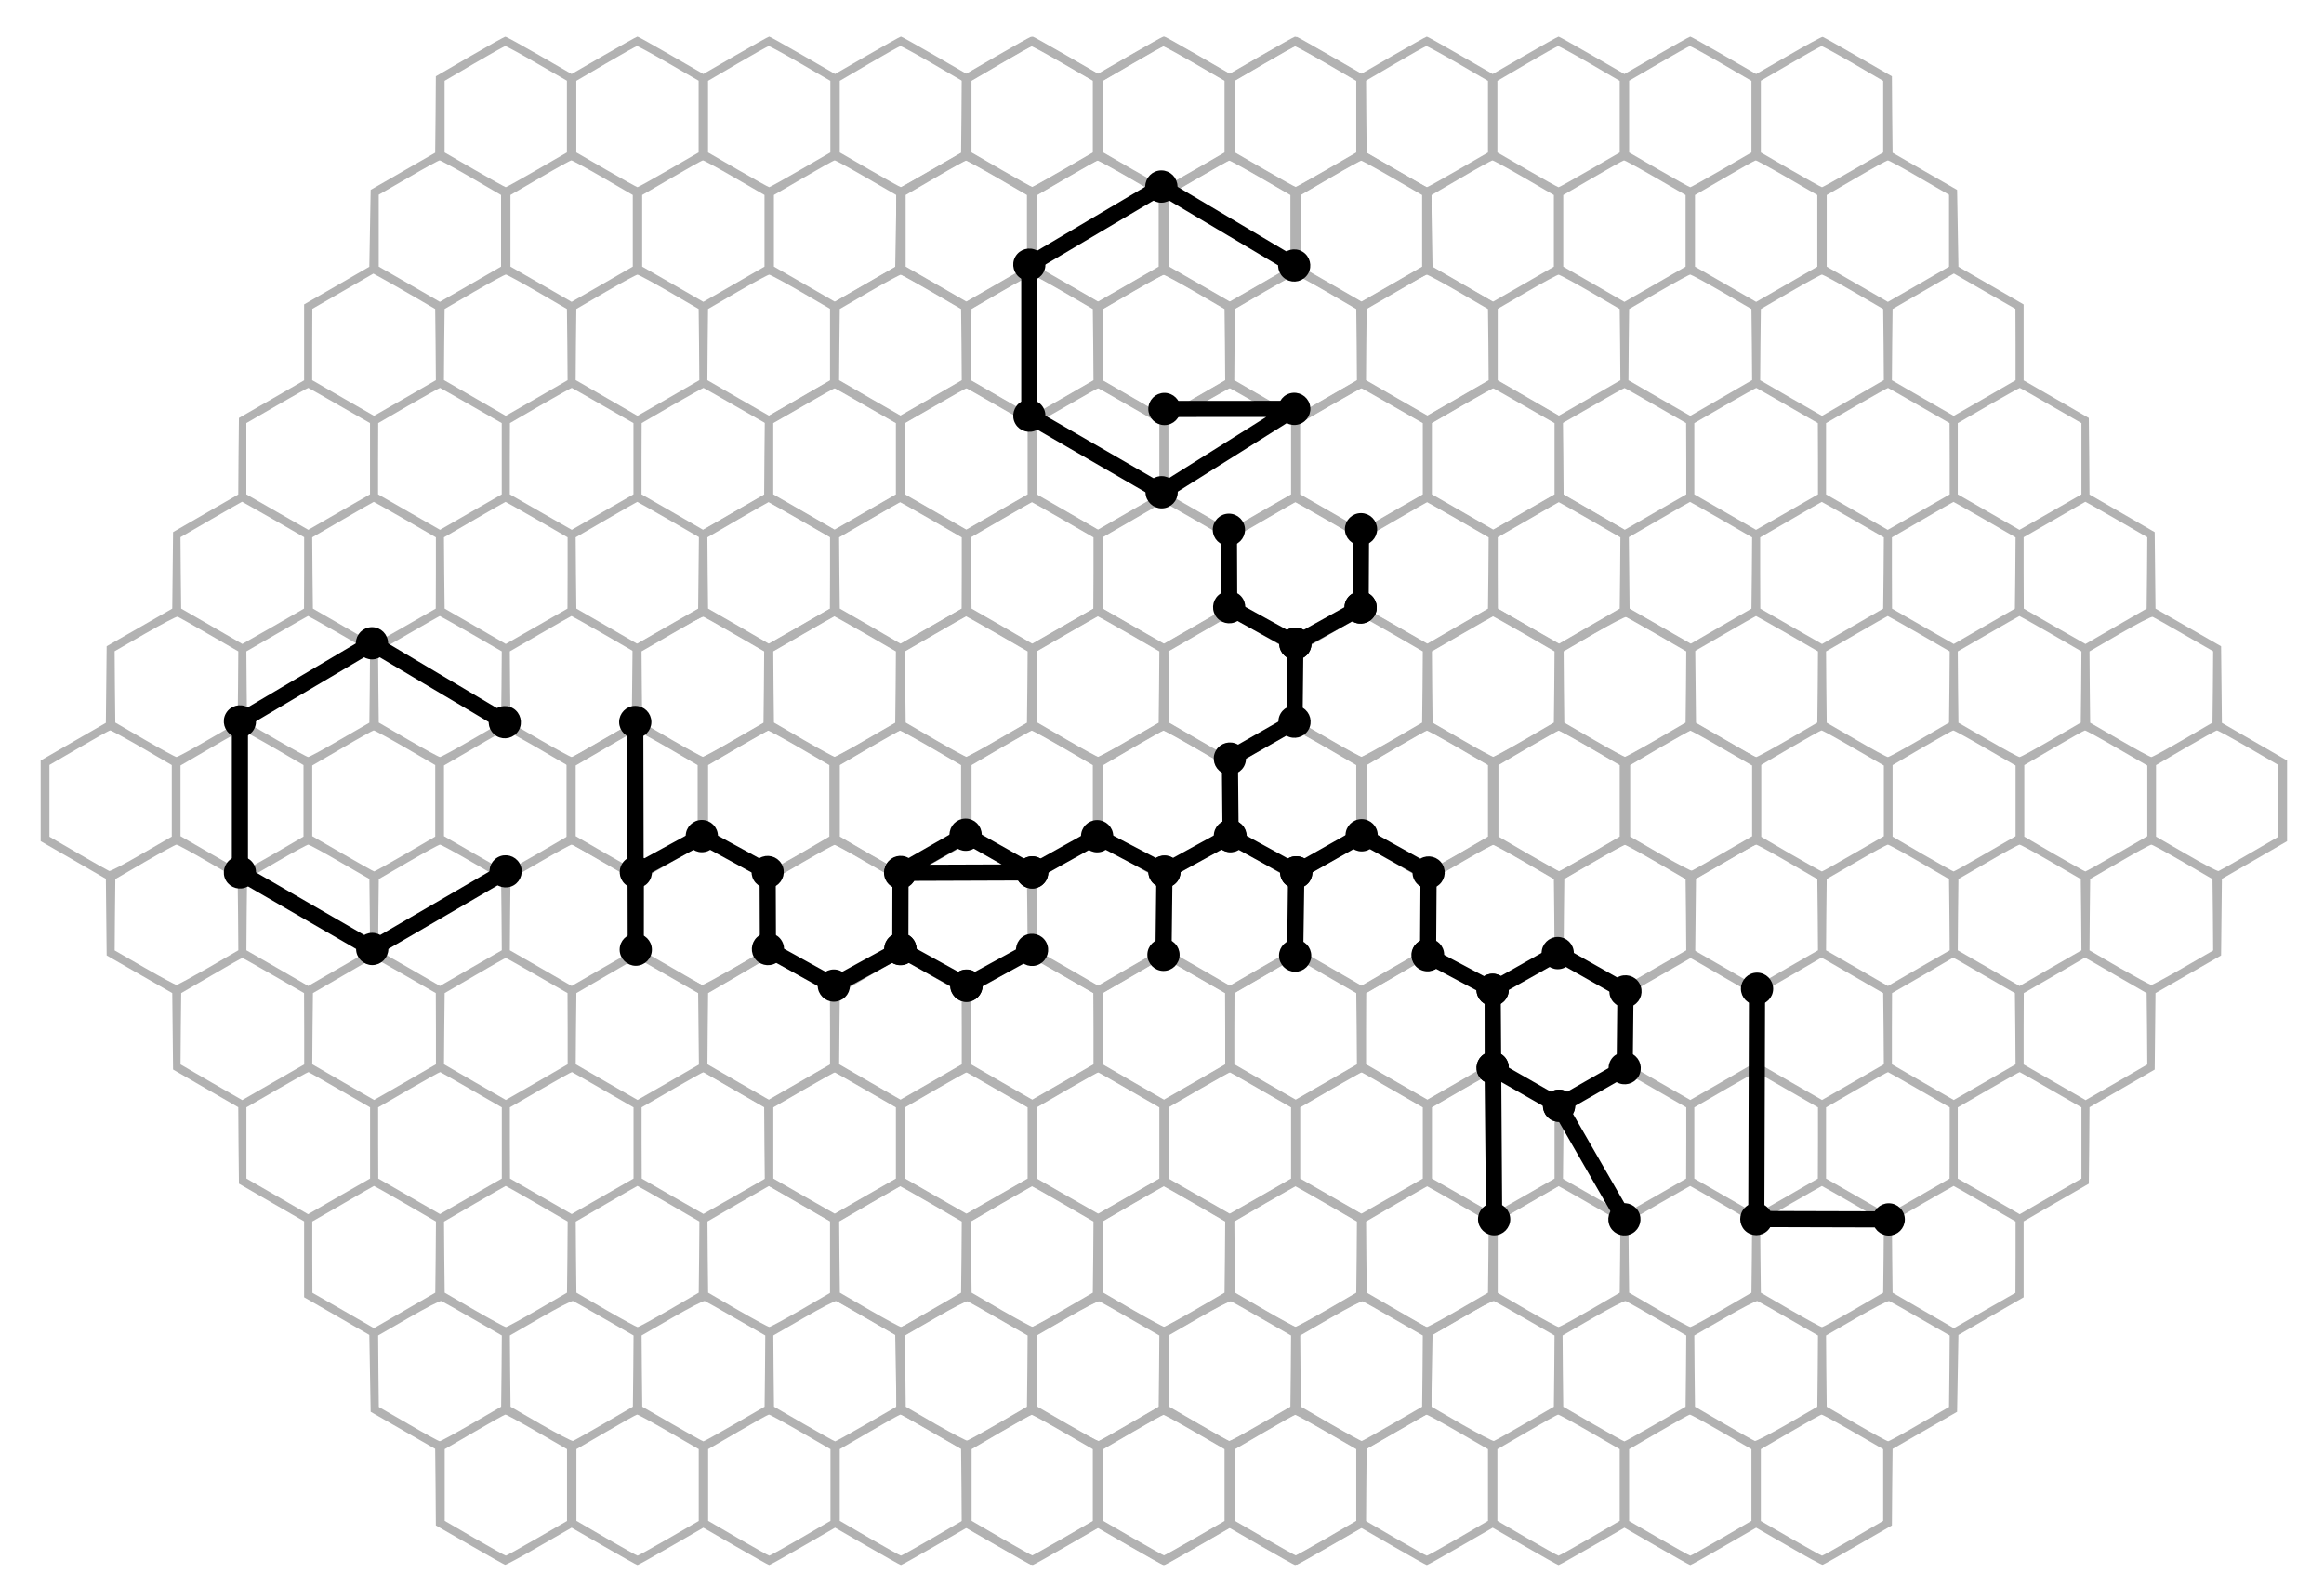 <?xml version="1.0" encoding="UTF-8" standalone="no"?>
<!-- Created with Inkscape (http://www.inkscape.org/) -->

<svg
   width="605.143mm"
   height="409.498mm"
   viewBox="0 0 605.143 409.498"
   version="1.1"
   id="svg5"
   xml:space="preserve"
   inkscape:version="1.2.2 (732a01da63, 2022-12-09)"
   sodipodi:docname="chemgymrl.svg"
   xmlns:inkscape="http://www.inkscape.org/namespaces/inkscape"
   xmlns:sodipodi="http://sodipodi.sourceforge.net/DTD/sodipodi-0.dtd"
   xmlns="http://www.w3.org/2000/svg"
   xmlns:svg="http://www.w3.org/2000/svg"><sodipodi:namedview
     id="namedview7"
     pagecolor="#ffffff"
     bordercolor="#000000"
     borderopacity="0.25"
     inkscape:showpageshadow="2"
     inkscape:pageopacity="0.0"
     inkscape:pagecheckerboard="0"
     inkscape:deskcolor="#d1d1d1"
     inkscape:document-units="mm"
     showgrid="false"
     inkscape:lockguides="true"
     inkscape:zoom="0.457453"
     inkscape:cx="551.96927"
     inkscape:cy="632.8519"
     inkscape:window-width="2560"
     inkscape:window-height="1400"
     inkscape:window-x="-12"
     inkscape:window-y="-12"
     inkscape:window-maximized="1"
     inkscape:current-layer="g6" /><defs
     id="defs2"><marker
       style="overflow:visible"
       id="Dot"
       refX="0"
       refY="0"
       orient="auto"
       inkscape:stockid="Dot"
       markerWidth="2"
       markerHeight="2"
       viewBox="0 0 5.667 5.667"
       inkscape:isstock="true"
       inkscape:collect="always"
       preserveAspectRatio="xMidYMid"><path
         transform="scale(0.5)"
         style="fill:context-stroke;fill-rule:evenodd;stroke:context-stroke;stroke-width:1pt"
         d="M 5,0 C 5,2.76 2.76,5 0,5 -2.76,5 -5,2.76 -5,0 c 0,-2.76 2.3,-5 5,-5 2.76,0 5,2.24 5,5 z"
         id="Dot1"
         sodipodi:nodetypes="sssss" /></marker><marker
       style="overflow:visible"
       id="Dot-9"
       refX="0"
       refY="0"
       orient="auto"
       inkscape:stockid="Dot"
       markerWidth="2"
       markerHeight="2"
       viewBox="0 0 5.667 5.667"
       inkscape:isstock="true"
       inkscape:collect="always"
       preserveAspectRatio="xMidYMid"><path
         transform="scale(0.5)"
         style="fill:context-stroke;fill-rule:evenodd;stroke:context-stroke;stroke-width:1pt"
         d="M 5,0 C 5,2.76 2.76,5 0,5 -2.76,5 -5,2.76 -5,0 c 0,-2.76 2.3,-5 5,-5 2.76,0 5,2.24 5,5 z"
         id="Dot1-1"
         sodipodi:nodetypes="sssss" /></marker></defs><g
     inkscape:label="Layer 1"
     inkscape:groupmode="layer"
     id="layer1"
     transform="translate(267.472,72.798)"><g
       transform="matrix(0.035,0,0,-0.035,-17.042,334.699)"
       fill="#000000"
       stroke="none"
       id="g6"><path
         d="M 253,11222 6.9448813e-6,11075 -2,10790 l -3,-284 -240,-138 -240,-138 -5,-286 -5,-286 -242,-140 -243,-140 V 9095 8813 L -1222,8673 l -243,-140 -3,-285 -2,-284 -243,-140 -242,-140 -3,-284 -3,-285 -244,-140 -244,-140 -3,-285 -3,-285 -243,-140 -242,-140 v -300 -300 l 243,-140 242,-140 3,-285 3,-285 244,-140 244,-140 3,-285 3,-284 242,-140 243,-140 2,-284 3,-285 242,-140 243,-140 v -282 -283 l 243,-140 242,-140 5,-286 5,-286 240,-138 240,-138 3,-284 L 6.9448813e-6,295 252,150 C 390,70 508,4 515,2 521,0 636,62 768,139 l 242,139 241,-139 C 1383,63 1495,0 1500,0 c 5,0 117,63 249,139 l 241,139 241,-139 C 2363,63 2475,0 2480,0 c 5,0 117,63 249,139 l 241,139 241,-139 C 3343,63 3455,0 3460,0 c 5,0 117,63 249,139 l 241,139 241,-139 C 4323,63 4435,0 4440,0 c 5,0 117,63 249,139 l 241,139 241,-139 C 5303,63 5415,0 5420,0 c 5,0 117,63 249,139 l 241,139 242,-139 C 6284,62 6399,0 6405,2 c 7,2 125,68 263,148 l 252,145 2,285 3,284 240,138 240,138 5,286 5,286 243,140 242,140 v 283 282 l 242,140 243,140 3,285 2,284 243,140 242,140 3,284 3,285 244,140 244,140 3,285 3,285 243,140 242,140 v 300 300 l -242,140 -243,140 -3,285 -3,285 -244,140 -244,140 -3,285 -3,284 -242,140 -243,140 -2,284 -3,285 -242,140 -243,140 v 282 283 l -242,140 -243,140 -5,286 -5,286 -240,138 -240,138 -3,284 -2,285 -252,145 c -138,80 -256,146 -263,148 -6,2 -121,-60 -253,-137 l -242,-139 -241,139 c -132,76 -244,139 -249,139 -5,0 -117,-63 -249,-139 l -241,-139 -241,139 c -132,76 -244,139 -249,139 -5,0 -117,-63 -249,-139 l -241,-139 -241,139 c -132,76 -244,139 -249,139 -5,0 -117,-63 -249,-139 l -241,-139 -241,139 c -132,76 -244,139 -249,139 -5,0 -117,-63 -249,-139 l -241,-139 -241,139 c -132,76 -244,139 -249,139 -5,0 -117,-63 -249,-139 l -241,-139 -241,139 c -132,76 -246,139 -252,138 -7,0 -126,-67 -264,-147 z m 499,-51 223,-129 v -267 -267 l -223,-129 c -123,-71 -227,-129 -232,-129 -4,0 -109,58 -232,129 l -223,129 v 267 266 L 285,11170 c 121,71 225,129 232,129 6,1 112,-57 235,-128 z m 980,0 223,-129 v -267 -267 l -223,-129 c -123,-71 -227,-129 -232,-129 -4,0 -109,58 -232,129 l -223,129 v 267 266 l 220,129 c 121,71 225,129 232,129 6,1 112,-57 235,-128 z m 980,0 223,-130 v -266 -267 l -223,-129 c -123,-71 -227,-129 -232,-129 -5,0 -109,58 -232,129 l -223,129 v 267 266 l 220,129 c 121,71 225,129 232,129 6,1 112,-57 235,-128 z m 980,0 223,-130 v -266 -267 l -223,-129 c -123,-71 -227,-129 -232,-129 -5,0 -109,58 -232,129 l -223,129 v 267 266 l 220,129 c 121,71 225,129 232,129 6,1 112,-57 235,-128 z m 980,0 223,-130 v -266 -267 l -223,-129 c -123,-71 -227,-129 -232,-129 -5,0 -109,58 -232,129 l -223,129 v 267 266 l 220,129 c 121,71 225,129 232,129 6,1 112,-57 235,-128 z m 980,0 223,-130 v -266 -267 l -223,-129 c -123,-71 -228,-129 -232,-129 -5,0 -109,58 -232,129 l -223,129 v 267 267 l 220,128 c 121,71 225,129 232,129 6,1 112,-57 235,-128 z m 980,0 223,-130 v -266 -267 l -223,-129 c -123,-71 -228,-129 -232,-129 -5,0 -109,58 -232,129 l -223,129 v 267 267 l 220,128 c 121,71 225,129 232,129 6,1 112,-57 235,-128 z M 263,10321 485,10192 V 9925 9659 L 258,9528 30,9397 l -227,131 -228,131 v 267 268 l 220,127 c 121,71 226,128 233,128 6,1 112,-57 235,-128 z m 980,0 222,-129 v -267 -266 l -227,-131 -228,-131 -227,131 -228,131 v 267 266 l 220,128 c 121,71 226,129 233,129 6,1 112,-57 235,-128 z m 979,0 223,-129 v -266 -267 l -227,-131 -228,-131 -227,131 -228,131 v 267 266 l 220,128 c 121,71 225,129 232,129 6,1 112,-57 235,-128 z m 980,0 223,-129 v -266 -267 l -227,-131 -228,-131 -227,131 -228,131 v 267 266 l 220,128 c 121,71 225,129 232,129 6,1 112,-57 235,-128 z m 981,0 222,-129 v -267 -266 l -227,-131 -228,-131 -227,131 -228,131 v 267 266 l 220,128 c 121,71 226,129 233,129 6,1 112,-57 235,-128 z m 979,0 223,-129 v -266 -267 l -227,-131 -228,-131 -227,131 -228,131 v 267 266 l 220,128 c 121,71 225,129 232,129 6,1 112,-57 235,-128 z m 980,0 223,-129 v -266 -267 l -227,-131 -228,-131 -227,131 -228,131 v 266 267 l 220,128 c 121,71 225,129 232,129 6,1 112,-57 235,-128 z m 983,0 220,-127 v -268 -267 l -227,-131 -228,-131 -227,131 -228,131 v 266 267 l 220,128 c 121,71 227,129 235,129 8,0 114,-57 235,-128 z m -7300,-878 170,-99 3,-265 L 6.9448811e-6,8814 -230,8681 l -230,-132 -230,132 -230,133 v 266 l 1,265 227,131 227,131 60,-33 c 33,-18 137,-77 230,-131 z M 7840,9080 v -266 l -230,-133 -230,-132 -230,132 -230,133 2,265 3,265 228,132 228,132 229,-132 229,-131 z m -7085,392 220,-128 3,-265 2,-265 -230,-133 -230,-132 -230,133 -230,133 2,264 3,265 L 285,9472 c 121,70 227,127 235,128 8,0 114,-58 235,-128 z m 980,0 220,-128 3,-265 2,-265 -230,-133 -230,-132 -230,133 -230,133 2,264 3,265 220,128 c 121,70 227,127 235,127 8,0 114,-57 235,-127 z m 980,0 220,-128 3,-265 2,-265 -230,-133 -230,-132 -230,132 -230,133 2,265 3,265 220,128 c 121,70 227,127 235,127 8,0 114,-57 235,-127 z m 980,0 220,-128 3,-265 2,-265 -230,-133 -230,-132 -230,132 -230,133 2,265 3,265 220,128 c 121,70 227,127 235,127 8,0 114,-57 235,-127 z m 980,0 220,-128 3,-265 2,-265 -230,-133 -230,-132 -230,132 -230,133 2,265 3,265 220,128 c 121,70 227,127 235,127 8,0 114,-57 235,-127 z m 980,0 220,-128 3,-265 2,-264 -230,-133 -230,-133 -230,132 -230,133 2,265 3,265 220,128 c 121,70 227,128 235,128 8,-1 114,-58 235,-128 z m 980,0 220,-128 3,-265 2,-264 -230,-133 -230,-133 -230,132 -230,133 2,265 3,265 220,128 c 121,70 227,128 235,128 8,-1 114,-58 235,-128 z m -7352,-847 227,-130 v -265 -265 l -230,-132 -229,-132 -231,132 -230,132 v 265 265 l 228,132 c 125,72 230,131 233,130 3,-1 108,-60 232,-132 z M 263,8625 490,8495 V 8230 7965 L 260,7833 31,7701 l -231,132 -230,132 v 265 l 1,265 227,132 C -77,8699 28,8757 31,8757 34,8756 139,8697 263,8625 Z m 980,0 227,-130 v -265 -265 l -230,-132 -229,-132 -231,132 -230,132 v 265 l 1,265 227,132 c 125,72 230,130 233,130 3,-1 108,-60 232,-132 z m 980,0 227,-130 v -265 -265 l -230,-132 -230,-133 -230,133 -230,132 v 265 l 1,265 227,132 c 125,72 230,130 233,130 3,-1 107,-60 232,-132 z m 980,0 227,-130 v -265 -265 l -230,-132 -230,-133 -230,133 -230,132 v 265 265 l 228,131 c 125,73 230,131 233,130 3,0 107,-59 232,-131 z m 980,0 227,-130 v -265 -265 l -230,-132 -230,-133 -230,133 -230,132 v 265 265 l 228,131 c 125,73 230,131 233,130 3,0 107,-59 232,-131 z m 980,0 226,-130 1,-265 v -265 l -230,-132 -230,-133 -230,133 -230,132 v 265 265 l 228,131 c 125,73 230,131 233,130 3,0 108,-59 232,-131 z m 980,0 226,-130 1,-265 v -265 l -230,-132 -231,-132 -229,132 -230,132 v 265 265 l 228,132 c 125,72 230,130 233,130 3,-1 108,-60 232,-132 z m 980,0 226,-130 1,-265 v -265 l -230,-132 -231,-132 -229,132 -230,132 v 265 265 l 228,132 c 125,72 230,130 233,130 3,-1 108,-60 232,-132 z m 981,0 226,-130 v -265 -265 l -230,-132 -231,-132 -229,132 -230,132 v 265 265 l 228,132 c 125,72 230,130 234,130 4,-1 109,-60 232,-132 z m -9313,-847 229,-132 v -266 l -1,-265 L -1210,6983 l -230,-131 -228,132 -227,131 -3,266 -2,265 227,132 c 126,72 229,132 231,132 2,0 106,-60 233,-132 z m 979,0 L 6.9448813e-6,7645 V 7380 L -1,7115 -231,6983 l -229,-131 -228,132 -227,131 -3,265 -2,265 227,132 c 126,73 229,132 231,132 1,1 106,-59 232,-131 z M 750,7778 980,7645 v -265 l -1,-265 -230,-132 -229,-131 -228,132 -227,131 -3,265 -2,265 L 287,7777 c 126,73 229,132 231,132 1,1 106,-59 232,-131 z m 980,0 230,-133 v -265 l -1,-265 -230,-132 -229,-131 -228,132 -227,131 -3,265 -2,265 227,132 c 126,73 229,132 231,132 1,1 106,-59 232,-131 z m 980,0 230,-133 -2,-265 -3,-265 -227,-131 -228,-132 -227,132 -228,131 -3,265 -2,265 227,132 c 126,73 229,132 231,132 1,1 106,-59 232,-131 z m 980,0 230,-133 -2,-265 -3,-265 -227,-131 -228,-132 -227,132 -228,131 -3,265 -2,265 227,132 c 126,73 229,132 231,132 1,1 106,-59 232,-131 z m 980,0 230,-133 -2,-265 -3,-265 -227,-131 -228,-132 -227,132 -228,131 -3,265 -2,265 227,132 c 126,73 229,132 231,132 1,1 106,-59 232,-131 z m 980,0 230,-133 -2,-265 -3,-265 -227,-131 -228,-132 -229,131 -230,132 -1,265 v 265 l 228,132 c 125,73 228,132 230,132 1,1 106,-59 232,-131 z m 980,0 230,-133 -2,-265 -3,-265 -227,-131 -228,-132 -229,131 -230,132 -1,265 v 265 l 228,132 c 125,73 228,132 230,132 1,1 106,-59 232,-131 z m 980,0 230,-133 -2,-265 -3,-265 -227,-131 -228,-132 -229,131 -230,132 -1,265 v 265 l 228,132 c 125,73 228,132 230,132 1,1 106,-59 232,-131 z m 982,0 228,-132 -2,-265 -3,-266 -227,-131 -228,-132 -230,131 -229,132 -1,265 v 266 l 228,131 c 125,73 229,132 231,133 2,0 107,-59 233,-132 z m -10280,-855 218,-126 -2,-265 -3,-266 -220,-127 c -121,-71 -227,-128 -235,-128 -8,0 -114,58 -235,128 l -220,128 -3,266 -2,265 227,131 c 126,72 234,129 242,126 8,-3 112,-62 233,-132 z m 970,6 228,-132 -2,-265 -3,-266 -220,-127 c -121,-71 -227,-128 -235,-128 -8,0 -114,58 -235,128 l -220,128 -3,265 -2,265 227,131 c 126,73 230,132 232,132 2,0 107,-59 233,-131 z M 262,6929 490,6797 488,6532 485,6266 265,6139 C 144,6068 38,6011 30,6011 c -8,0 -114,58 -235,128 l -220,128 -3,265 -2,265 227,131 c 126,73 230,132 232,132 2,0 107,-59 233,-131 z m 980,0 228,-132 -2,-265 -3,-266 -220,-127 c -121,-71 -227,-128 -235,-128 -8,0 -114,58 -235,128 l -220,128 -3,265 -2,265 227,131 c 126,73 230,132 232,132 2,0 107,-59 233,-131 z m 980,0 228,-132 -2,-265 -3,-265 -220,-128 c -121,-70 -227,-128 -235,-128 -8,0 -114,58 -235,128 l -220,128 -3,265 -2,265 227,131 c 126,73 230,132 232,132 2,0 107,-59 233,-131 z m 980,0 228,-132 -2,-265 -3,-265 -220,-128 c -121,-70 -227,-128 -235,-128 -8,0 -114,58 -235,128 l -220,128 -3,265 -2,265 227,131 c 126,73 230,132 232,132 2,0 107,-59 233,-131 z m 980,0 228,-132 -2,-265 -3,-265 -220,-128 c -121,-70 -227,-128 -235,-128 -8,0 -114,58 -235,128 l -220,128 -3,265 -2,265 227,131 c 126,73 230,132 232,132 2,0 107,-59 233,-131 z m 980,0 228,-132 -2,-265 -3,-265 -220,-128 c -121,-70 -227,-128 -235,-128 -8,0 -114,58 -235,128 l -220,128 -3,265 -2,265 227,131 c 126,73 230,132 232,132 2,0 107,-59 233,-131 z m 980,0 228,-132 -2,-265 -3,-265 -220,-128 c -121,-70 -227,-128 -235,-128 -8,0 -114,57 -235,128 l -220,127 -3,266 -2,265 227,131 c 126,73 230,132 232,132 2,0 107,-59 233,-131 z m 980,0 228,-132 -2,-265 -3,-265 -220,-128 c -121,-70 -227,-128 -235,-128 -8,0 -114,57 -235,128 l -220,127 -3,266 -2,265 227,131 c 126,73 230,132 232,132 2,0 107,-59 233,-131 z m 980,0 228,-132 -2,-265 -3,-265 -220,-128 c -121,-70 -227,-128 -235,-128 -8,0 -114,57 -235,128 l -220,127 -3,266 -2,265 227,131 c 126,73 230,132 232,132 2,0 107,-59 233,-131 z m 990,-6 218,-125 -2,-265 -3,-266 -220,-128 c -121,-70 -227,-128 -235,-128 -8,0 -114,57 -235,128 l -220,127 -3,266 -2,265 227,132 c 129,74 234,129 243,125 8,-3 113,-62 232,-131 z m -11280,-842 223,-130 v -266 -266 l -225,-130 c -123,-72 -231,-128 -240,-126 -8,3 -112,61 -230,130 l -215,125 v 267 267 l 220,128 c 121,71 225,129 232,129 6,1 112,-57 235,-128 z m 980,0 223,-130 V 5685 5419 L -1208,5289 c -123,-71 -227,-129 -231,-129 -5,0 -110,59 -234,131 l -227,131 v 263 263 l 223,130 c 122,72 227,130 234,131 6,1 112,-57 235,-128 z m 980,0 223,-130 V 5685 5419 L -228,5289 c -123,-71 -227,-129 -231,-129 -5,0 -110,59 -234,131 l -227,131 v 263 263 l 223,130 c 122,72 227,130 234,131 6,1 112,-57 235,-128 z M 752,6081 975,5951 V 5685 5419 L 752,5289 c -123,-71 -227,-129 -231,-129 -5,0 -110,59 -234,131 L 60,5422 v 263 263 L 283,6078 c 122,72 227,130 234,131 6,1 112,-57 235,-128 z m 980,0 223,-130 v -266 -266 l -223,-130 c -123,-71 -227,-129 -231,-129 -5,0 -110,59 -234,131 l -227,131 v 263 263 l 223,130 c 122,72 227,130 234,131 6,1 112,-57 235,-128 z m 980,0 223,-130 v -266 -266 l -223,-130 c -123,-71 -228,-129 -232,-129 -4,0 -109,58 -232,129 l -223,130 v 266 266 l 220,129 c 121,70 225,129 232,129 6,1 112,-57 235,-128 z m 980,0 223,-130 v -266 -266 l -223,-130 c -123,-71 -228,-129 -232,-129 -4,0 -109,58 -232,129 l -223,130 v 266 266 l 220,129 c 121,70 225,129 232,129 6,1 112,-57 235,-128 z m 980,0 223,-130 v -266 -266 l -223,-130 c -123,-71 -228,-129 -232,-129 -4,0 -109,58 -232,129 l -223,130 v 266 266 l 220,129 c 121,70 225,129 232,129 6,1 112,-57 235,-128 z m 981,-2 227,-131 v -263 -263 l -227,-131 c -124,-72 -229,-131 -234,-131 -4,0 -108,58 -231,129 l -223,130 v 266 266 l 220,129 c 121,70 225,129 231,129 6,1 113,-58 237,-130 z m 980,0 227,-131 v -263 -263 l -227,-131 c -124,-72 -229,-131 -234,-131 -4,0 -108,58 -231,129 l -223,130 v 266 266 l 220,129 c 121,70 225,129 231,129 6,1 113,-58 237,-130 z m 980,0 227,-131 v -263 -263 l -227,-131 c -124,-72 -229,-131 -234,-131 -4,0 -108,58 -231,129 l -223,130 v 266 266 l 220,129 c 121,70 225,129 231,129 6,1 113,-58 237,-130 z m 980,0 227,-131 v -263 -263 l -227,-131 c -124,-72 -229,-131 -234,-131 -4,0 -108,58 -231,129 l -223,130 v 266 266 l 220,129 c 121,70 225,129 231,129 6,1 113,-58 237,-130 z m 980,2 222,-129 v -267 -267 l -215,-125 c -118,-69 -222,-127 -230,-130 -9,-2 -117,54 -240,126 l -225,130 v 266 266 l 220,129 c 121,70 226,129 233,129 6,1 112,-57 235,-128 z m -11268,-850 220,-127 3,-266 2,-265 -222,-129 c -123,-70 -230,-128 -238,-128 -8,0 -115,57 -238,128 l -222,128 2,265 3,266 220,128 c 121,70 227,128 235,128 8,0 114,-57 235,-128 z m 980,0 220,-127 3,-266 2,-265 -230,-132 -230,-133 -230,133 -230,132 2,265 3,265 220,128 c 121,70 227,128 235,128 8,0 114,-57 235,-128 z M 265,5231 l 220,-127 3,-266 2,-265 -230,-132 -230,-133 -230,133 -230,132 2,265 3,265 220,128 c 121,70 227,128 235,128 8,0 114,-57 235,-128 z m 980,0 220,-127 3,-266 2,-265 -230,-132 -230,-133 -230,133 -230,132 2,265 3,265 220,128 c 121,70 227,128 235,128 8,0 114,-57 235,-128 z m 980,0 220,-128 3,-265 2,-265 -230,-132 -230,-133 -230,133 -230,132 2,265 3,265 220,128 c 121,70 227,128 235,128 8,0 114,-58 235,-128 z m 980,0 220,-128 3,-265 2,-265 -230,-132 -230,-133 -230,133 -230,132 2,265 3,265 220,128 c 121,70 227,128 235,128 8,0 114,-58 235,-128 z m 980,0 220,-128 3,-265 2,-265 -230,-132 -230,-133 -230,133 -230,132 2,265 3,265 220,128 c 121,70 227,128 235,128 8,0 114,-58 235,-128 z m 980,0 220,-128 3,-265 2,-265 -230,-132 -230,-133 -230,133 -230,132 2,265 3,265 220,128 c 121,70 227,128 235,128 8,0 114,-58 235,-128 z m 980,0 220,-128 3,-265 2,-265 -230,-132 -230,-133 -230,133 -230,132 2,265 3,266 220,127 c 121,71 227,128 235,128 8,0 114,-58 235,-128 z m 980,0 220,-128 3,-265 2,-265 -230,-132 -230,-133 -230,133 -230,132 2,265 3,266 220,127 c 121,71 227,128 235,128 8,0 114,-58 235,-128 z m 980,0 220,-128 3,-265 2,-265 -230,-132 -230,-133 -230,133 -230,132 2,265 3,266 220,127 c 121,71 227,128 235,128 8,0 114,-58 235,-128 z m 980,0 220,-128 3,-266 2,-265 -222,-128 c -123,-71 -230,-128 -238,-128 -8,0 -115,58 -238,128 l -222,129 2,265 3,266 220,127 c 121,71 227,128 235,128 8,0 114,-58 235,-128 z m -10292,-846 226,-130 1,-265 V 3724 L -1210,3592 l -231,-133 -230,132 -229,133 2,265 3,266 225,131 c 124,73 227,131 230,130 4,0 108,-59 233,-131 z m 980,0 L -1,4255 6.9448813e-6,3990 V 3725 L -230,3592 l -230,-132 -230,132 -230,133 2,265 3,265 225,131 c 124,73 227,131 230,130 3,0 108,-59 233,-131 z M 753,4385 979,4255 980,3990 V 3725 L 750,3592 520,3460 290,3592 60,3725 l 2,265 3,265 L 290,4386 c 124,73 227,131 230,130 3,0 108,-59 233,-131 z m 980,0 226,-130 1,-265 v -265 l -230,-133 -230,-132 -230,132 -230,133 2,265 3,265 225,131 c 124,73 227,131 230,130 3,0 108,-59 233,-131 z m 973,2 229,-132 3,-265 2,-265 -230,-133 -230,-132 -230,132 -230,133 2,265 3,265 225,131 c 124,73 225,132 226,133 1,1 104,-59 230,-132 z m 980,0 229,-132 3,-265 2,-265 -230,-133 -230,-132 -230,132 -230,133 2,265 3,265 225,131 c 124,73 225,132 226,133 1,1 104,-59 230,-132 z m 980,0 229,-132 3,-265 2,-265 -230,-133 -230,-132 -230,132 -230,133 2,265 3,265 225,131 c 124,73 225,132 226,133 1,1 104,-59 230,-132 z m 980,0 229,-132 3,-265 2,-265 -230,-133 -230,-132 -230,132 -230,133 v 265 l 1,265 227,131 c 125,73 227,132 228,133 1,1 104,-59 230,-132 z m 980,0 229,-132 3,-265 2,-265 -230,-133 -230,-132 -230,132 -230,133 v 265 l 1,265 227,131 c 125,73 227,132 228,133 1,1 104,-59 230,-132 z m 980,0 229,-132 3,-265 2,-265 -230,-133 -230,-132 -230,132 -230,133 v 265 l 1,265 227,131 c 125,73 227,132 228,133 1,1 104,-59 230,-132 z m 980,0 229,-132 3,-266 2,-265 -229,-133 -230,-132 -231,133 -230,132 v 266 l 1,265 227,131 c 125,73 227,132 228,133 1,1 104,-59 230,-132 z m -9302,-852 226,-130 v -265 -265 l -231,-132 -230,-133 -230,133 -229,132 v 265 265 l 228,132 c 125,72 230,131 234,130 3,-1 108,-60 232,-132 z M 264,3535 490,3405 V 3140 2875 L 260,2743 30,2611 l -230,132 -229,132 -1,265 v 265 l 228,132 C -77,3609 28,3668 32,3667 35,3666 140,3607 264,3535 Z m 980,0 226,-130 v -265 -265 l -230,-132 -230,-132 -230,132 -229,132 -1,265 v 265 l 228,132 c 125,72 230,131 234,130 3,-1 108,-60 232,-132 z m 980,0 226,-130 v -265 -265 l -230,-132 -230,-131 -230,131 -229,132 -1,265 v 265 l 228,132 c 125,72 230,131 234,130 3,-1 108,-60 232,-132 z m 980,0 226,-130 v -265 -265 l -230,-132 -230,-131 -230,131 -230,132 v 265 265 l 228,132 c 125,72 230,131 234,130 3,-1 108,-60 232,-132 z m 980,0 226,-130 v -265 -265 l -230,-132 -230,-131 -230,131 -230,132 v 265 265 l 228,132 c 125,72 230,131 234,130 3,-1 108,-60 232,-132 z m 980,0 226,-130 v -265 l -1,-265 -229,-132 -230,-131 -230,131 -230,132 v 265 265 l 228,132 c 125,72 230,131 234,130 3,-1 108,-60 232,-132 z m 980,0 226,-130 v -265 l -1,-265 -229,-132 -230,-132 -230,132 -230,132 v 265 265 l 228,132 c 125,72 230,131 233,130 4,-1 108,-60 233,-132 z m 980,0 226,-130 v -265 l -1,-265 -229,-132 -230,-132 -230,132 -230,132 v 265 265 l 228,132 c 125,72 230,131 233,130 4,-1 108,-60 233,-132 z m 980,0 226,-130 v -265 -265 l -229,-132 -230,-133 -230,133 -231,132 v 265 265 l 228,132 c 125,72 230,131 233,130 4,-1 108,-60 233,-132 z M -228,2688 6.9448811e-6,2556 -2,2291 l -3,-265 -228,-132 -228,-132 -229,132 -229,131 -1,265 v 266 l 228,131 c 125,73 229,133 231,133 2,0 107,-59 233,-132 z M 752,2688 980,2556 978,2291 975,2026 755,1898 c -121,-70 -227,-128 -235,-128 -8,1 -114,58 -235,128 l -220,128 -3,265 -2,264 L 287,2687 c 126,73 230,133 232,133 2,0 107,-59 233,-132 z m 980,0 228,-132 -2,-265 -3,-265 -220,-128 c -121,-70 -227,-128 -235,-128 -8,1 -114,58 -235,128 l -220,128 -3,265 -2,264 227,132 c 126,73 230,133 232,133 2,0 107,-59 233,-132 z m 979,0 229,-132 -2,-265 -3,-265 -220,-128 c -121,-70 -227,-127 -235,-127 -8,0 -114,57 -235,127 l -220,128 -3,265 -2,265 227,132 c 126,72 230,131 231,132 2,0 107,-59 233,-132 z m 980,0 229,-132 -2,-265 -3,-265 -220,-128 c -121,-70 -227,-127 -235,-127 -8,0 -114,57 -235,127 l -220,128 -3,265 -2,265 227,132 c 126,72 230,131 231,132 2,0 107,-59 233,-132 z m 980,0 229,-132 -2,-265 -3,-265 -220,-128 c -121,-70 -227,-127 -235,-127 -8,0 -114,57 -235,127 l -220,128 -3,265 -2,265 227,132 c 126,72 230,131 231,132 2,0 107,-59 233,-132 z m 980,0 229,-133 -2,-264 -3,-265 -220,-128 c -121,-70 -227,-127 -235,-127 -8,0 -114,57 -235,127 l -220,128 -3,265 -2,265 227,132 c 126,72 230,132 232,132 2,0 106,-60 232,-132 z m 980,0 229,-133 -2,-264 -3,-265 -220,-128 c -121,-70 -227,-127 -235,-128 -8,0 -114,58 -235,128 l -220,128 -3,265 -2,265 227,132 c 126,72 230,132 232,132 2,0 106,-60 232,-132 z m 980,0 229,-132 v -266 l -1,-265 -229,-131 -229,-132 -228,132 -228,132 -3,265 -2,265 227,132 c 126,72 230,132 232,132 2,0 106,-59 232,-132 z M 272,1833 490,1708 488,1443 485,1178 263,1049 C 140,978 34,920 28,921 c -7,0 -112,57 -233,128 l -220,127 -3,266 -2,266 227,131 C -73,1914 31,1968 40,1964 48,1961 153,1902 272,1833 Z m 980,0 218,-125 -2,-265 -3,-265 -215,-125 c -118,-69 -222,-127 -231,-130 -8,-2 -116,54 -240,125 l -224,130 -3,265 -2,265 227,131 c 130,75 234,129 243,125 8,-3 113,-62 232,-131 z m 980,0 218,-125 -2,-265 -3,-265 -223,-129 c -123,-71 -227,-129 -232,-129 -5,0 -109,58 -232,129 l -223,129 -3,265 -2,265 227,131 c 130,75 234,129 243,125 8,-3 113,-62 232,-131 z m 980,0 218,-125 -2,-265 -3,-265 -223,-129 c -123,-71 -227,-129 -232,-129 -5,0 -109,58 -232,129 l -223,129 -3,265 -2,265 227,131 c 130,75 234,129 243,125 8,-3 113,-62 232,-131 z m 980,0 218,-125 -2,-265 -3,-265 -215,-125 c -118,-69 -222,-127 -231,-130 -8,-2 -116,54 -240,125 l -224,130 -3,265 -2,265 227,131 c 130,75 234,129 243,125 8,-3 113,-62 232,-131 z m 980,0 218,-125 -2,-265 -3,-265 -223,-129 c -123,-71 -227,-129 -232,-129 -5,0 -109,58 -232,129 l -223,129 -3,265 -2,265 227,131 c 130,75 234,129 243,125 8,-3 113,-62 232,-131 z m 980,0 218,-125 -2,-265 -3,-265 -224,-130 c -124,-71 -232,-127 -240,-125 -9,3 -113,61 -231,130 l -215,125 -3,265 -2,265 227,131 c 130,75 234,129 243,125 8,-3 113,-62 232,-131 z m 980,0 218,-125 -2,-266 -3,-266 -220,-127 c -121,-71 -226,-128 -233,-128 -6,-1 -112,57 -235,128 l -222,129 -3,265 -2,265 227,131 c 130,75 234,129 243,125 8,-3 113,-62 232,-131 z M 752,991 975,862 V 595 328 L 752,199 C 629,128 524,70 520,70 515,70 411,128 288,199 L 65,329 V 595 862 L 285,990 c 121,71 225,129 232,129 6,1 112,-57 235,-128 z m 980,0 223,-129 V 595 328 L 1732,199 C 1609,128 1504,70 1500,70 c -5,0 -109,58 -232,129 l -223,130 v 266 267 l 220,128 c 121,71 225,129 232,129 6,1 112,-57 235,-128 z m 980,0 223,-129 V 595 329 L 2712,199 C 2589,128 2485,70 2480,70 c -5,0 -109,58 -232,129 l -223,130 v 266 267 l 220,128 c 121,71 225,129 232,129 6,1 112,-57 235,-128 z m 980,0 223,-129 V 595 329 L 3692,199 C 3569,128 3465,70 3460,70 c -5,0 -109,58 -232,129 l -223,130 v 266 267 l 220,128 c 121,71 225,129 232,129 6,1 112,-57 235,-128 z m 980,0 223,-129 V 595 329 L 4672,199 C 4549,128 4445,70 4440,70 c -5,0 -109,58 -232,129 l -223,130 v 266 267 l 220,128 c 121,71 225,129 232,129 6,1 112,-57 235,-128 z m 980,0 223,-129 V 595 329 L 5652,199 C 5529,128 5425,70 5420,70 c -4,0 -109,58 -232,129 l -223,129 v 267 267 l 220,128 c 121,71 225,129 232,129 6,1 112,-57 235,-128 z m 980,0 223,-129 V 595 329 L 6632,199 C 6509,128 6405,70 6400,70 c -4,0 -109,58 -232,129 l -223,129 v 267 267 l 220,128 c 121,71 225,129 232,129 6,1 112,-57 235,-128 z"
         id="path4"
         style="fill:#b2b2b2;fill-opacity:1;stroke:none;stroke-opacity:1" /><path
         d="m -3659.512,11222.323 -253,-147 -2,-285 -3,-284 -240,-138 -240,-138 -5,-286 -5,-286 -242,-140 -243,-140 v -283 -282 l -242,-140 -243,-140 -3,-285 -2,-284 -243,-140 -242,-140 -3,-284 -3,-285 -244,-140 -244,-140 -3,-285 -3,-285 -243,-140 -242,-140 v -300 -300 l 243,-140 242,-140 3,-285 3,-285 244,-140 244,-140 3,-285 3,-284 242,-140 243,-140 2,-284 3,-285 242,-140 243,-140 v -282 -283 l 243,-140 242,-140 5,-286 5,-286 240,-138 240,-138 3,-284 2,-285 252,-145 c 138,-80 256,-146 263,-148 6,-2 121,60 253,137 l 242,139 241,-139 c 132,-76 244,-139 249,-139 5,0 117,63 249,139 l 241,139 241,-139 c 132,-76 244,-139 249,-139 5,0 117,63 249,139 l 241,139 241,-139 c 132,-76 244,-139 249,-139 5,0 117,63 249,139 l 241,139 241,-139 c 132,-76 244,-139 249,-139 5,0 117,63 249,139 l 241,139 241,-139 c 132,-76 244,-139 249,-139 5,0 117,63 249,139 l 241,139 242,-139 c 132,-77 247,-139 253,-137 7,2 125,68 263,148 l 252,145 2,285 3,284 240,138 240,138 5,286 5,286 243,140 242,140 v 283 282 l 242,140 243,140 3,285 2,284 243,140 242,140 3,284 3,285 244,140 244,140 3,285 3,285 243,140 242,140 v 300 300 l -242,140 -243,140 -3,285 -3,285 -244,140 -244,140 -3,285 -3,284 -242,140 -243,140 -2,284 -3,285 -242,140 -243,140 v 282 283 l -242,140 -243,140 -5,286 -5,286 -240,138 -240,138 -3,284 -2,285 -252,145 c -138,80 -256,146 -263,148 -6,2 -121,-60 -253,-137 l -242,-139 -241,139 c -132,76 -244,139 -249,139 -5,0 -117,-63 -249,-139 l -241,-139 -241,139 c -132,76 -244,139 -249,139 -5,0 -117,-63 -249,-139 l -241,-139 -241,139 c -132,76 -244,139 -249,139 -5,0 -117,-63 -249,-139 l -241,-139 -241,139 c -132,76 -244,139 -249,139 -5,0 -117,-63 -249,-139 l -241,-139 -241,139 c -132,76 -244,139 -249,139 -5,0 -117,-63 -249,-139 l -241,-139 -241,139 c -132,76 -246,139 -252,138 -7,0 -126,-67 -264,-147 z m 499,-51 223,-129 v -267 -267 l -223,-129 c -123,-71 -227,-129 -232,-129 -4,0 -109,58 -232,129 l -223,129 v 267 266 l 220,129 c 121,71 225,129 232,129 6,1 112,-57 235,-128 z m 980,0 223,-129 v -267 -267 l -223,-129 c -123,-71 -227,-129 -232,-129 -4,0 -109,58 -232,129 l -223,129 v 267 266 l 220,129 c 121,71 225,129 232,129 6,1 112,-57 235,-128 z m 980,0 223,-130 v -266 -267 l -223,-129 c -123,-71 -227,-129 -232,-129 -5,0 -109,58 -232,129 l -223,129 v 267 266 l 220,129 c 121,71 225,129 232,129 6,1 112,-57 235,-128 z m 980,0 223,-130 v -266 -267 l -223,-129 c -123,-71 -227,-129 -232,-129 -5,0 -109,58 -232,129 l -223,129 v 267 266 l 220,129 c 121,71 225,129 232,129 6,1 112,-57 235,-128 z m 980,0 223,-130 v -266 -267 l -223,-129 c -123,-71 -227,-129 -232,-129 -5,0 -109,58 -232,129 l -223,129 v 267 266 l 220,129 c 121,71 225,129 232,129 6,1 112,-57 235,-128 z m 980,0 223,-130 v -266 -267 l -223,-129 c -123,-71 -228,-129 -232,-129 -5,0 -109,58 -232,129 l -223,129 v 267 267 l 220,128 c 121,71 225,129 232,129 6,1 112,-57 235,-128 z m 980,0 223,-130 v -266 -267 l -223,-129 c -123,-71 -228,-129 -232,-129 -5,0 -109,58 -232,129 l -223,129 v 267 267 l 220,128 c 121,71 225,129 232,129 6,1 112,-57 235,-128 z m -6369,-850 222,-129 v -267 -266 l -227,-131 -228,-131 -227,131 -228,131 v 267 268 l 220,127 c 121,71 226,128 233,128 6,1 112,-57 235,-128 z m 980,0 222,-129 v -267 -266 l -227,-131 -228,-131 -227,131 -228,131 v 267 266 l 220,128 c 121,71 226,129 233,129 6,1 112,-57 235,-128 z m 979,0 223,-129 v -266 -267 l -227,-131 -228,-131 -227,131 -228,131 v 267 266 l 220,128 c 121,71 225,129 232,129 6,1 112,-57 235,-128 z m 980,0 223,-129 v -266 -267 l -227,-131 -228,-131 -227,131 -228,131 v 267 266 l 220,128 c 121,71 225,129 232,129 6,1 112,-57 235,-128 z m 981,0 222,-129 v -267 -266 l -227,-131 -228,-131 -227,131 -228,131 v 267 266 l 220,128 c 121,71 226,129 233,129 6,1 112,-57 235,-128 z m 979,0 223,-129 v -266 -267 l -227,-131 -228,-131 -227,131 -228,131 v 267 266 l 220,128 c 121,71 225,129 232,129 6,1 112,-57 235,-128 z m 980,0 223,-129 v -266 -267 l -227,-131 -228,-131 -227,131 -228,131 v 266 267 l 220,128 c 121,71 225,129 232,129 6,1 112,-57 235,-128 z m 983,0 220,-127 v -268 -267 l -227,-131 -228,-131 -227,131 -228,131 v 266 267 l 220,128 c 121,71 227,129 235,129 8,0 114,-57 235,-128 z m -7300,-878 170,-99 3,-265 2,-265 -230,-133 -230,-132 -230,132 -230,133 v 266 l 1,265 227,131 227,131 60,-33 c 33,-18 137,-77 230,-131 z m 8015,-363 v -266 l -230,-133 -230,-132 -230,132 -230,133 2,265 3,265 228,132 228,132 229,-132 229,-131 z m -7085,392 220,-128 3,-265 2,-265 -230,-133 -230,-132 -230,133 -230,133 2,264 3,265 220,128 c 121,70 227,127 235,128 8,0 114,-58 235,-128 z m 980,0 220,-128 3,-265 2,-265 -230,-133 -230,-132 -230,133 -230,133 2,264 3,265 220,128 c 121,70 227,127 235,127 8,0 114,-57 235,-127 z m 980,0 220,-128 3,-265 2,-265 -230,-133 -230,-132 -230,132 -230,133 2,265 3,265 220,128 c 121,70 227,127 235,127 8,0 114,-57 235,-127 z m 980,0 220,-128 3,-265 2,-265 -230,-133 -230,-132 -230,132 -230,133 2,265 3,265 220,128 c 121,70 227,127 235,127 8,0 114,-57 235,-127 z m 980,0 220,-128 3,-265 2,-265 -230,-133 -230,-132 -230,132 -230,133 2,265 3,265 220,128 c 121,70 227,127 235,127 8,0 114,-57 235,-127 z m 980,0 220,-128 3,-265 2,-264 -230,-133 -230,-133 -230,132 -230,133 2,265 3,265 220,128 c 121,70 227,128 235,128 8,-1 114,-58 235,-128 z m 980,0 220,-128 3,-265 2,-264 -230,-133 -230,-133 -230,132 -230,133 2,265 3,265 220,128 c 121,70 227,128 235,128 8,-1 114,-58 235,-128 z m -7352,-847 227,-130 v -265 -265 l -230,-132 -229,-132 -231,132 -230,132 v 265 265 l 228,132 c 125,72 230,131 233,130 3,-1 108,-60 232,-132 z m 980,0 227,-130 v -265 -265 l -230,-132 -229,-132 -231,132 -230,132 v 265 l 1,265 227,132 c 125,72 230,130 233,130 3,-1 108,-60 232,-132 z m 980,0 227,-130 v -265 -265 l -230,-132 -229,-132 -231,132 -230,132 v 265 l 1,265 227,132 c 125,72 230,130 233,130 3,-1 108,-60 232,-132 z m 980,0 227,-130 v -265 -265 l -230,-132 -230,-133 -230,133 -230,132 v 265 l 1,265 227,132 c 125,72 230,130 233,130 3,-1 107,-60 232,-132 z m 980,0 227,-130 v -265 -265 l -230,-132 -230,-133 -230,133 -230,132 v 265 265 l 228,131 c 125,73 230,131 233,130 3,0 107,-59 232,-131 z m 980,0 227,-130 v -265 -265 l -230,-132 -230,-133 -230,133 -230,132 v 265 265 l 228,131 c 125,73 230,131 233,130 3,0 107,-59 232,-131 z m 980,0 226,-130 1,-265 v -265 l -230,-132 -230,-133 -230,133 -230,132 v 265 265 l 228,131 c 125,73 230,131 233,130 3,0 108,-59 232,-131 z m 980,0 226,-130 1,-265 v -265 l -230,-132 -231,-132 -229,132 -230,132 v 265 265 l 228,132 c 125,72 230,130 233,130 3,-1 108,-60 232,-132 z m 980,0 226,-130 1,-265 v -265 l -230,-132 -231,-132 -229,132 -230,132 v 265 265 l 228,132 c 125,72 230,130 233,130 3,-1 108,-60 232,-132 z m 981,0 226,-130 v -265 -265 l -230,-132 -231,-132 -229,132 -230,132 v 265 265 l 228,132 c 125,72 230,130 234,130 4,-1 109,-60 232,-132 z m -9313,-847 229,-132 v -266 l -1,-265 -229,-132 -230,-131 -228,132 -227,131 -3,266 -2,265 227,132 c 126,72 229,132 231,132 2,0 106,-60 233,-132 z m 979,0 230,-133 v -265 l -1,-265 -230,-132 -229,-131 -228,132 -227,131 -3,265 -2,265 227,132 c 126,73 229,132 231,132 1,1 106,-59 232,-131 z m 980,0 230,-133 v -265 l -1,-265 -230,-132 -229,-131 -228,132 -227,131 -3,265 -2,265 227,132 c 126,73 229,132 231,132 1,1 106,-59 232,-131 z m 980,0 230,-133 v -265 l -1,-265 -230,-132 -229,-131 -228,132 -227,131 -3,265 -2,265 227,132 c 126,73 229,132 231,132 1,1 106,-59 232,-131 z m 980,0 230,-133 -2,-265 -3,-265 -227,-131 -228,-132 -227,132 -228,131 -3,265 -2,265 227,132 c 126,73 229,132 231,132 1,1 106,-59 232,-131 z m 980,0 230,-133 -2,-265 -3,-265 -227,-131 -228,-132 -227,132 -228,131 -3,265 -2,265 227,132 c 126,73 229,132 231,132 1,1 106,-59 232,-131 z m 980,0 230,-133 -2,-265 -3,-265 -227,-131 -228,-132 -227,132 -228,131 -3,265 -2,265 227,132 c 126,73 229,132 231,132 1,1 106,-59 232,-131 z m 980,0 230,-133 -2,-265 -3,-265 -227,-131 -228,-132 -229,131 -230,132 -1,265 v 265 l 228,132 c 125,73 228,132 230,132 1,1 106,-59 232,-131 z m 980,0 230,-133 -2,-265 -3,-265 -227,-131 -228,-132 -229,131 -230,132 -1,265 v 265 l 228,132 c 125,73 228,132 230,132 1,1 106,-59 232,-131 z m 980,0 230,-133 -2,-265 -3,-265 -227,-131 -228,-132 -229,131 -230,132 -1,265 v 265 l 228,132 c 125,73 228,132 230,132 1,1 106,-59 232,-131 z m 982,0 228,-132 -2,-265 -3,-266 -227,-131 -228,-132 -230,131 -229,132 -1,265 v 266 l 228,131 c 125,73 229,132 231,133 2,0 107,-59 233,-132 z m -10280,-855 218,-126 -2,-265 -3,-266 -220,-127 c -121,-71 -227,-128 -235,-128 -8,0 -114,58 -235,128 l -220,128 -3,266 -2,265 227,131 c 126,72 234,129 242,126 8,-3 112,-62 233,-132 z m 970,6 228,-132 -2,-265 -3,-266 -220,-127 c -121,-71 -227,-128 -235,-128 -8,0 -114,58 -235,128 l -220,128 -3,265 -2,265 227,131 c 126,73 230,132 232,132 2,0 107,-59 233,-131 z m 980,0 228,-132 -2,-265 -3,-266 -220,-127 c -121,-71 -227,-128 -235,-128 -8,0 -114,58 -235,128 l -220,128 -3,265 -2,265 227,131 c 126,73 230,132 232,132 2,0 107,-59 233,-131 z m 980,0 228,-132 -2,-265 -3,-266 -220,-127 c -121,-71 -227,-128 -235,-128 -8,0 -114,58 -235,128 l -220,128 -3,265 -2,265 227,131 c 126,73 230,132 232,132 2,0 107,-59 233,-131 z m 980,0 228,-132 -2,-265 -3,-265 -220,-128 c -121,-70 -227,-128 -235,-128 -8,0 -114,58 -235,128 l -220,128 -3,265 -2,265 227,131 c 126,73 230,132 232,132 2,0 107,-59 233,-131 z m 980,0 228,-132 -2,-265 -3,-265 -220,-128 c -121,-70 -227,-128 -235,-128 -8,0 -114,58 -235,128 l -220,128 -3,265 -2,265 227,131 c 126,73 230,132 232,132 2,0 107,-59 233,-131 z m 980,0 228,-132 -2,-265 -3,-265 -220,-128 c -121,-70 -227,-128 -235,-128 -8,0 -114,58 -235,128 l -220,128 -3,265 -2,265 227,131 c 126,73 230,132 232,132 2,0 107,-59 233,-131 z m 980,0 228,-132 -2,-265 -3,-265 -220,-128 c -121,-70 -227,-128 -235,-128 -8,0 -114,58 -235,128 l -220,128 -3,265 -2,265 227,131 c 126,73 230,132 232,132 2,0 107,-59 233,-131 z m 980,0 228,-132 -2,-265 -3,-265 -220,-128 c -121,-70 -227,-128 -235,-128 -8,0 -114,57 -235,128 l -220,127 -3,266 -2,265 227,131 c 126,73 230,132 232,132 2,0 107,-59 233,-131 z m 980,0 228,-132 -2,-265 -3,-265 -220,-128 c -121,-70 -227,-128 -235,-128 -8,0 -114,57 -235,128 l -220,127 -3,266 -2,265 227,131 c 126,73 230,132 232,132 2,0 107,-59 233,-131 z m 980,0 228,-132 -2,-265 -3,-265 -220,-128 c -121,-70 -227,-128 -235,-128 -8,0 -114,57 -235,128 l -220,127 -3,266 -2,265 227,131 c 126,73 230,132 232,132 2,0 107,-59 233,-131 z m 990,-6 218,-125 -2,-265 -3,-266 -220,-128 c -121,-70 -227,-128 -235,-128 -8,0 -114,57 -235,128 l -220,127 -3,266 -2,265 227,132 c 129,74 234,129 243,125 8,-3 113,-62 232,-131 z m -11280,-842 223,-130 v -266 -266 l -225,-130 c -123,-72 -231,-128 -240,-126 -8,3 -112,61 -230,130 l -215,125 v 267 267 l 220,128 c 121,71 225,129 232,129 6,1 112,-57 235,-128 z m 980,0 223,-130 v -266 -266 l -223,-130 c -123,-71 -227,-129 -231,-129 -5,0 -110,59 -234,131 l -227,131 v 263 263 l 223,130 c 122,72 227,130 234,131 6,1 112,-57 235,-128 z m 980,0 223,-130 v -266 -266 l -223,-130 c -123,-71 -227,-129 -231,-129 -5,0 -110,59 -234,131 l -227,131 v 263 263 l 223,130 c 122,72 227,130 234,131 6,1 112,-57 235,-128 z m 980,0 223,-130 v -266 -266 l -223,-130 c -123,-71 -227,-129 -231,-129 -5,0 -110,59 -234,131 l -227,131 v 263 263 l 223,130 c 122,72 227,130 234,131 6,1 112,-57 235,-128 z m 980,0 223,-130 v -266 -266 l -223,-130 c -123,-71 -227,-129 -231,-129 -5,0 -110,59 -234,131 l -227,131 v 263 263 l 223,130 c 122,72 227,130 234,131 6,1 112,-57 235,-128 z m 980,0 223,-130 v -266 -266 l -223,-130 c -123,-71 -228,-129 -232,-129 -4,0 -109,58 -232,129 l -223,130 v 266 266 l 220,129 c 121,70 225,129 232,129 6,1 112,-57 235,-128 z m 980,0 223,-130 v -266 -266 l -223,-130 c -123,-71 -228,-129 -232,-129 -4,0 -109,58 -232,129 l -223,130 v 266 266 l 220,129 c 121,70 225,129 232,129 6,1 112,-57 235,-128 z m 980,0 223,-130 v -266 -266 l -223,-130 c -123,-71 -228,-129 -232,-129 -4,0 -109,58 -232,129 l -223,130 v 266 266 l 220,129 c 121,70 225,129 232,129 6,1 112,-57 235,-128 z m 981,-2 227,-131 v -263 -263 l -227,-131 c -124,-72 -229,-131 -234,-131 -4,0 -108,58 -231,129 l -223,130 v 266 266 l 220,129 c 121,70 225,129 231,129 6,1 113,-58 237,-130 z m 980,0 227,-131 v -263 -263 l -227,-131 c -124,-72 -229,-131 -234,-131 -4,0 -108,58 -231,129 l -223,130 v 266 266 l 220,129 c 121,70 225,129 231,129 6,1 113,-58 237,-130 z m 980,0 227,-131 v -263 -263 l -227,-131 c -124,-72 -229,-131 -234,-131 -4,0 -108,58 -231,129 l -223,130 v 266 266 l 220,129 c 121,70 225,129 231,129 6,1 113,-58 237,-130 z m 980,0 227,-131 v -263 -263 l -227,-131 c -124,-72 -229,-131 -234,-131 -4,0 -108,58 -231,129 l -223,130 v 266 266 l 220,129 c 121,70 225,129 231,129 6,1 113,-58 237,-130 z m 980,2 222,-129 v -267 -267 l -215,-125 c -118,-69 -222,-127 -230,-130 -9,-2 -117,54 -240,126 l -225,130 v 266 266 l 220,129 c 121,70 226,129 233,129 6,1 112,-57 235,-128 z m -11268,-850 220,-127 3,-266 2,-265 -222,-129 c -123,-70 -230,-128 -238,-128 -8,0 -115,57 -238,128 l -222,128 2,265 3,266 220,128 c 121,70 227,128 235,128 8,0 114,-57 235,-128 z m 980,0 220,-127 3,-266 2,-265 -230,-132 -230,-133 -230,133 -230,132 2,265 3,265 220,128 c 121,70 227,128 235,128 8,0 114,-57 235,-128 z m 980,0 220,-127 3,-266 2,-265 -230,-132 -230,-133 -230,133 -230,132 2,265 3,265 220,128 c 121,70 227,128 235,128 8,0 114,-57 235,-128 z m 980,0 220,-127 3,-266 2,-265 -230,-132 -230,-133 -230,133 -230,132 2,265 3,265 220,128 c 121,70 227,128 235,128 8,0 114,-57 235,-128 z m 980,0 220,-128 3,-265 2,-265 -230,-132 -230,-133 -230,133 -230,132 2,265 3,265 220,128 c 121,70 227,128 235,128 8,0 114,-58 235,-128 z m 980,0 220,-128 3,-265 2,-265 -230,-132 -230,-133 -230,133 -230,132 2,265 3,265 220,128 c 121,70 227,128 235,128 8,0 114,-58 235,-128 z m 980,0 220,-128 3,-265 2,-265 -230,-132 -230,-133 -230,133 -230,132 2,265 3,265 220,128 c 121,70 227,128 235,128 8,0 114,-58 235,-128 z m 980,0 220,-128 3,-265 2,-265 -230,-132 -230,-133 -230,133 -230,132 2,265 3,265 220,128 c 121,70 227,128 235,128 8,0 114,-58 235,-128 z m 980,0 220,-128 3,-265 2,-265 -230,-132 -230,-133 -230,133 -230,132 2,265 3,266 220,127 c 121,71 227,128 235,128 8,0 114,-58 235,-128 z m 980,0 220,-128 3,-265 2,-265 -230,-132 -230,-133 -230,133 -230,132 2,265 3,266 220,127 c 121,71 227,128 235,128 8,0 114,-58 235,-128 z m 980,0 220,-128 3,-265 2,-265 -230,-132 -230,-133 -230,133 -230,132 2,265 3,266 220,127 c 121,71 227,128 235,128 8,0 114,-58 235,-128 z m 980,0 220,-128 3,-266 2,-265 -222,-128 c -123,-71 -230,-128 -238,-128 -8,0 -115,58 -238,128 l -222,129 2,265 3,266 220,127 c 121,71 227,128 235,128 8,0 114,-58 235,-128 z m -10292,-846 226,-130 1,-265 v -266 l -230,-132 -231,-133 -230,132 -229,133 2,265 3,266 225,131 c 124,73 227,131 230,130 4,0 108,-59 233,-131 z m 980,0 226,-130 1,-265 v -265 l -230,-133 -230,-132 -230,132 -230,133 2,265 3,265 225,131 c 124,73 227,131 230,130 3,0 108,-59 233,-131 z m 980,0 226,-130 1,-265 v -265 l -230,-133 -230,-132 -230,132 -230,133 2,265 3,265 225,131 c 124,73 227,131 230,130 3,0 108,-59 233,-131 z m 980,0 226,-130 1,-265 v -265 l -230,-133 -230,-132 -230,132 -230,133 2,265 3,265 225,131 c 124,73 227,131 230,130 3,0 108,-59 233,-131 z m 973,2 229,-132 3,-265 2,-265 -230,-133 -230,-132 -230,132 -230,133 2,265 3,265 225,131 c 124,73 225,132 226,133 1,1 104,-59 230,-132 z m 980,0 229,-132 3,-265 2,-265 -230,-133 -230,-132 -230,132 -230,133 2,265 3,265 225,131 c 124,73 225,132 226,133 1,1 104,-59 230,-132 z m 980,0 229,-132 3,-265 2,-265 -230,-133 -230,-132 -230,132 -230,133 2,265 3,265 225,131 c 124,73 225,132 226,133 1,1 104,-59 230,-132 z m 980,0 229,-132 3,-265 2,-265 -230,-133 -230,-132 -230,132 -230,133 v 265 l 1,265 227,131 c 125,73 227,132 228,133 1,1 104,-59 230,-132 z m 980,0 229,-132 3,-265 2,-265 -230,-133 -230,-132 -230,132 -230,133 v 265 l 1,265 227,131 c 125,73 227,132 228,133 1,1 104,-59 230,-132 z m 980,0 229,-132 3,-265 2,-265 -230,-133 -230,-132 -230,132 -230,133 v 265 l 1,265 227,131 c 125,73 227,132 228,133 1,1 104,-59 230,-132 z m 980,0 229,-132 3,-266 2,-265 -229,-133 -230,-132 -231,133 -230,132 v 266 l 1,265 227,131 c 125,73 227,132 228,133 1,1 104,-59 230,-132 z m -9302,-852 226,-130 v -265 -265 l -231,-132 -230,-133 -230,133 -229,132 v 265 265 l 228,132 c 125,72 230,131 234,130 3,-1 108,-60 232,-132 z m 980,0 226,-130 v -265 -265 l -230,-132 -230,-132 -230,132 -229,132 -1,265 v 265 l 228,132 c 125,72 230,131 234,130 3,-1 108,-60 232,-132 z m 980,0 226,-130 v -265 -265 l -230,-132 -230,-132 -230,132 -229,132 -1,265 v 265 l 228,132 c 125,72 230,131 234,130 3,-1 108,-60 232,-132 z m 980,0 226,-130 v -265 -265 l -230,-132 -230,-131 -230,131 -229,132 -1,265 v 265 l 228,132 c 125,72 230,131 234,130 3,-1 108,-60 232,-132 z m 980,0 226,-130 v -265 -265 l -230,-132 -230,-131 -230,131 -230,132 v 265 265 l 228,132 c 125,72 230,131 234,130 3,-1 108,-60 232,-132 z m 980,0 226,-130 v -265 -265 l -230,-132 -230,-131 -230,131 -230,132 v 265 265 l 228,132 c 125,72 230,131 234,130 3,-1 108,-60 232,-132 z m 980,0 226,-130 v -265 l -1,-265 -229,-132 -230,-131 -230,131 -230,132 v 265 265 l 228,132 c 125,72 230,131 234,130 3,-1 108,-60 232,-132 z m 980,0 226,-130 v -265 l -1,-265 -229,-132 -230,-132 -230,132 -230,132 v 265 265 l 228,132 c 125,72 230,131 233,130 4,-1 108,-60 233,-132 z m 980,0 226,-130 v -265 l -1,-265 -229,-132 -230,-132 -230,132 -230,132 v 265 265 l 228,132 c 125,72 230,131 233,130 4,-1 108,-60 233,-132 z m 980,0 226,-130 v -265 -265 l -229,-132 -230,-133 -230,133 -231,132 v 265 265 l 228,132 c 125,72 230,131 233,130 4,-1 108,-60 233,-132 z m -8332,-847 228,-132 -2,-265 -3,-265 -228,-132 -228,-132 -229,132 -229,131 -1,265 v 266 l 228,131 c 125,73 229,133 231,133 2,0 107,-59 233,-132 z m 980,0 228,-132 -2,-265 -3,-265 -220,-128 c -121,-70 -227,-128 -235,-128 -8,1 -114,58 -235,128 l -220,128 -3,265 -2,264 227,132 c 126,73 230,133 232,133 2,0 107,-59 233,-132 z m 980,0 228,-132 -2,-265 -3,-265 -220,-128 c -121,-70 -227,-128 -235,-128 -8,1 -114,58 -235,128 l -220,128 -3,265 -2,264 227,132 c 126,73 230,133 232,133 2,0 107,-59 233,-132 z m 979,0 229,-132 -2,-265 -3,-265 -220,-128 c -121,-70 -227,-127 -235,-127 -8,0 -114,57 -235,127 l -220,128 -3,265 -2,265 227,132 c 126,72 230,131 231,132 2,0 107,-59 233,-132 z m 980,0 229,-132 -2,-265 -3,-265 -220,-128 c -121,-70 -227,-127 -235,-127 -8,0 -114,57 -235,127 l -220,128 -3,265 -2,265 227,132 c 126,72 230,131 231,132 2,0 107,-59 233,-132 z m 980,0 229,-132 -2,-265 -3,-265 -220,-128 c -121,-70 -227,-127 -235,-127 -8,0 -114,57 -235,127 l -220,128 -3,265 -2,265 227,132 c 126,72 230,131 231,132 2,0 107,-59 233,-132 z m 980,0 229,-133 -2,-264 -3,-265 -220,-128 c -121,-70 -227,-127 -235,-127 -8,0 -114,57 -235,127 l -220,128 -3,265 -2,265 227,132 c 126,72 230,132 232,132 2,0 106,-60 232,-132 z m 980,0 229,-133 -2,-264 -3,-265 -220,-128 c -121,-70 -227,-127 -235,-128 -8,0 -114,58 -235,128 l -220,128 -3,265 -2,265 227,132 c 126,72 230,132 232,132 2,0 106,-60 232,-132 z m 980,0 229,-132 v -266 l -1,-265 -229,-131 -229,-132 -228,132 -228,132 -3,265 -2,265 227,132 c 126,72 230,132 232,132 2,0 106,-59 232,-132 z m -7339,-855 218,-125 -2,-265 -3,-265 -222,-129 c -123,-71 -229,-129 -235,-128 -7,0 -112,57 -233,128 l -220,127 -3,266 -2,266 227,131 c 130,75 234,129 243,125 8,-3 113,-62 232,-131 z m 980,0 218,-125 -2,-265 -3,-265 -215,-125 c -118,-69 -222,-127 -231,-130 -8,-2 -116,54 -240,125 l -224,130 -3,265 -2,265 227,131 c 130,75 234,129 243,125 8,-3 113,-62 232,-131 z m 980,0 218,-125 -2,-265 -3,-265 -223,-129 c -123,-71 -227,-129 -232,-129 -5,0 -109,58 -232,129 l -223,129 -3,265 -2,265 227,131 c 130,75 234,129 243,125 8,-3 113,-62 232,-131 z m 980,0 218,-125 -2,-265 -3,-265 -223,-129 c -123,-71 -227,-129 -232,-129 -5,0 -109,58 -232,129 l -223,129 -3,265 -2,265 227,131 c 130,75 234,129 243,125 8,-3 113,-62 232,-131 z m 980,0 218,-125 -2,-265 -3,-265 -215,-125 c -118,-69 -222,-127 -231,-130 -8,-2 -116,54 -240,125 l -224,130 -3,265 -2,265 227,131 c 130,75 234,129 243,125 8,-3 113,-62 232,-131 z m 980,0 218,-125 -2,-265 -3,-265 -223,-129 c -123,-71 -227,-129 -232,-129 -5,0 -109,58 -232,129 l -223,129 -3,265 -2,265 227,131 c 130,75 234,129 243,125 8,-3 113,-62 232,-131 z m 980,0 218,-125 -2,-265 -3,-265 -224,-130 c -124,-71 -232,-127 -240,-125 -9,3 -113,61 -231,130 l -215,125 -3,265 -2,265 227,131 c 130,75 234,129 243,125 8,-3 113,-62 232,-131 z m 980,0 218,-125 -2,-266 -3,-266 -220,-127 c -121,-71 -226,-128 -233,-128 -6,-1 -112,57 -235,128 l -222,129 -3,265 -2,265 227,131 c 130,75 234,129 243,125 8,-3 113,-62 232,-131 z m -6380,-842 223,-129 v -267 -267 l -223,-129 c -123,-71 -228,-129 -232,-129 -5,0 -109,58 -232,129 l -223,130 v 266 267 l 220,128 c 121,71 225,129 232,129 6,1 112,-57 235,-128 z m 980,0 223,-129 v -267 -267 l -223,-129 c -123,-71 -228,-129 -232,-129 -5,0 -109,58 -232,129 l -223,130 v 266 267 l 220,128 c 121,71 225,129 232,129 6,1 112,-57 235,-128 z m 980,0 223,-129 v -267 -266 l -223,-130 c -123,-71 -227,-129 -232,-129 -5,0 -109,58 -232,129 l -223,130 v 266 267 l 220,128 c 121,71 225,129 232,129 6,1 112,-57 235,-128 z m 980,0 L 2.488,862.323 v -267 -266 l -223,-130 c -123,-71 -227,-129 -232,-129 -5,0 -109,58 -232,129 l -223,130 v 266 267 l 220,128 c 121,71 225,129 232,129 6,1 112,-57 235,-128 z m 980,0 223,-129 v -267 -266 l -223,-130 c -123,-71 -227,-129 -232,-129 -5,0 -109,58 -232,129 l -223,130 v 266 267 L 292.488,990.323 c 121,71 225,129 232,129 6,1 112,-57 235,-128 z m 980,0 223,-129 v -267 -266 l -223,-130 c -123,-71 -227,-129 -232,-129 -4,0 -109,58 -232,129 l -223,129 v 267 267 l 220,128 c 121,71 225,129 232,129 6,1 112,-57 235,-128 z m 980,0 223,-129 v -267 -266 l -223,-130 c -123,-71 -227,-129 -232,-129 -4,0 -109,58 -232,129 l -223,129 v 267 267 l 220,128 c 121,71 225,129 232,129 6,1 112,-57 235,-128 z"
         id="path4-7"
         style="fill:#b2b2b2;fill-opacity:1;stroke:none;stroke-opacity:1" /><path
         style="fill:none;stroke:#000000;stroke-width:120;stroke-linecap:round;stroke-linejoin:round;stroke-dasharray:none;stroke-opacity:1;marker-start:url(#Dot);marker-mid:url(#Dot);marker-end:url(#Dot)"
         d="m -3399.498,6270.274 -988.34,587.133 -982.469,-581.261 V 5152.765 l 984.426,-569.519 992.254,577.347"
         id="path7995" /><path
         style="fill:none;stroke:#000000;stroke-width:120;stroke-linecap:round;stroke-linejoin:round;stroke-dasharray:none;stroke-opacity:1;marker-start:url(#Dot-9);marker-mid:url(#Dot-9);marker-end:url(#Dot-9)"
         d="m 2473.427,9667.814 -988.34,587.133 -982.469,-581.261 V 8550.305 l 984.426,-569.518 986.672,620.303 -965.765,-0.764"
         id="path7995-6"
         sodipodi:nodetypes="ccccccc" /><path
         style="fill:none;stroke:#000000;stroke-width:120;stroke-linecap:round;stroke-linejoin:round;stroke-dasharray:none;stroke-opacity:1;marker-start:url(#Dot);marker-mid:url(#Dot);marker-end:url(#Dot)"
         d="m -2429.055,6271.742 3.845,-1693.693 0.475,576.799 490.958,268.097 489.688,-267.085 2.138,-573.329 490.365,-271.493 495.951,270.98 491.279,-271.241 487.128,265.706 -488.511,-267.09 -491.279,274.009 1.384,572.928 484.36,276.777 494.889,-280.142 -982.016,-3.554 982.139,3.554 483.396,269.071 500.966,-262.938 -7.255,-619.227 7.255,617.844 487.128,267.09 494.047,-271.241 -8.995,-619.981 7.611,619.981 487.127,275.393 498.199,-276.777 -4.152,-611.677"
         id="path12353"
         sodipodi:nodetypes="cccccccccccccccccccccccccccc" /><path
         style="fill:none;stroke:#000000;stroke-width:120;stroke-linecap:butt;stroke-linejoin:miter;stroke-dasharray:none;stroke-opacity:1;marker-start:url(#Dot);marker-mid:url(#Dot);marker-end:url(#Dot)"
         d="m 2000.166,5422.846 -5.382,576.858 480.82,274.114 6.228,580.54 485.635,269.216 2.936,582.118 -2.936,-582.362 -485.241,-268.98 -492.58,271.427 -2.202,575.879"
         id="path17086" /><path
         style="fill:none;stroke:#000000;stroke-width:120;stroke-linecap:round;stroke-linejoin:round;stroke-dasharray:none;stroke-opacity:1;marker-start:url(#Dot);marker-mid:url(#Dot);marker-end:url(#Dot-9)"
         d="m 3465.062,4536.921 484.385,-257.359 484.384,273.017 503.955,-284.759 -5.871,-571.476 -488.299,-278.888 -493.192,281.824 -0.735,580.039 11.071,-1706.11 -11.319,1125.818 493.961,-281.794 486.35,-844.948"
         id="path24170"
         sodipodi:nodetypes="cccccccccccc" /><path
         style="fill:none;stroke:#000000;stroke-width:120;stroke-linecap:butt;stroke-linejoin:miter;stroke-dasharray:none;stroke-opacity:1;marker-start:url(#Dot-9);marker-mid:url(#Dot);marker-end:url(#Dot-9)"
         d="m 5916.634,4287.436 -5.536,-1713.25 985.326,-2.767"
         id="path25072" /></g></g></svg>
